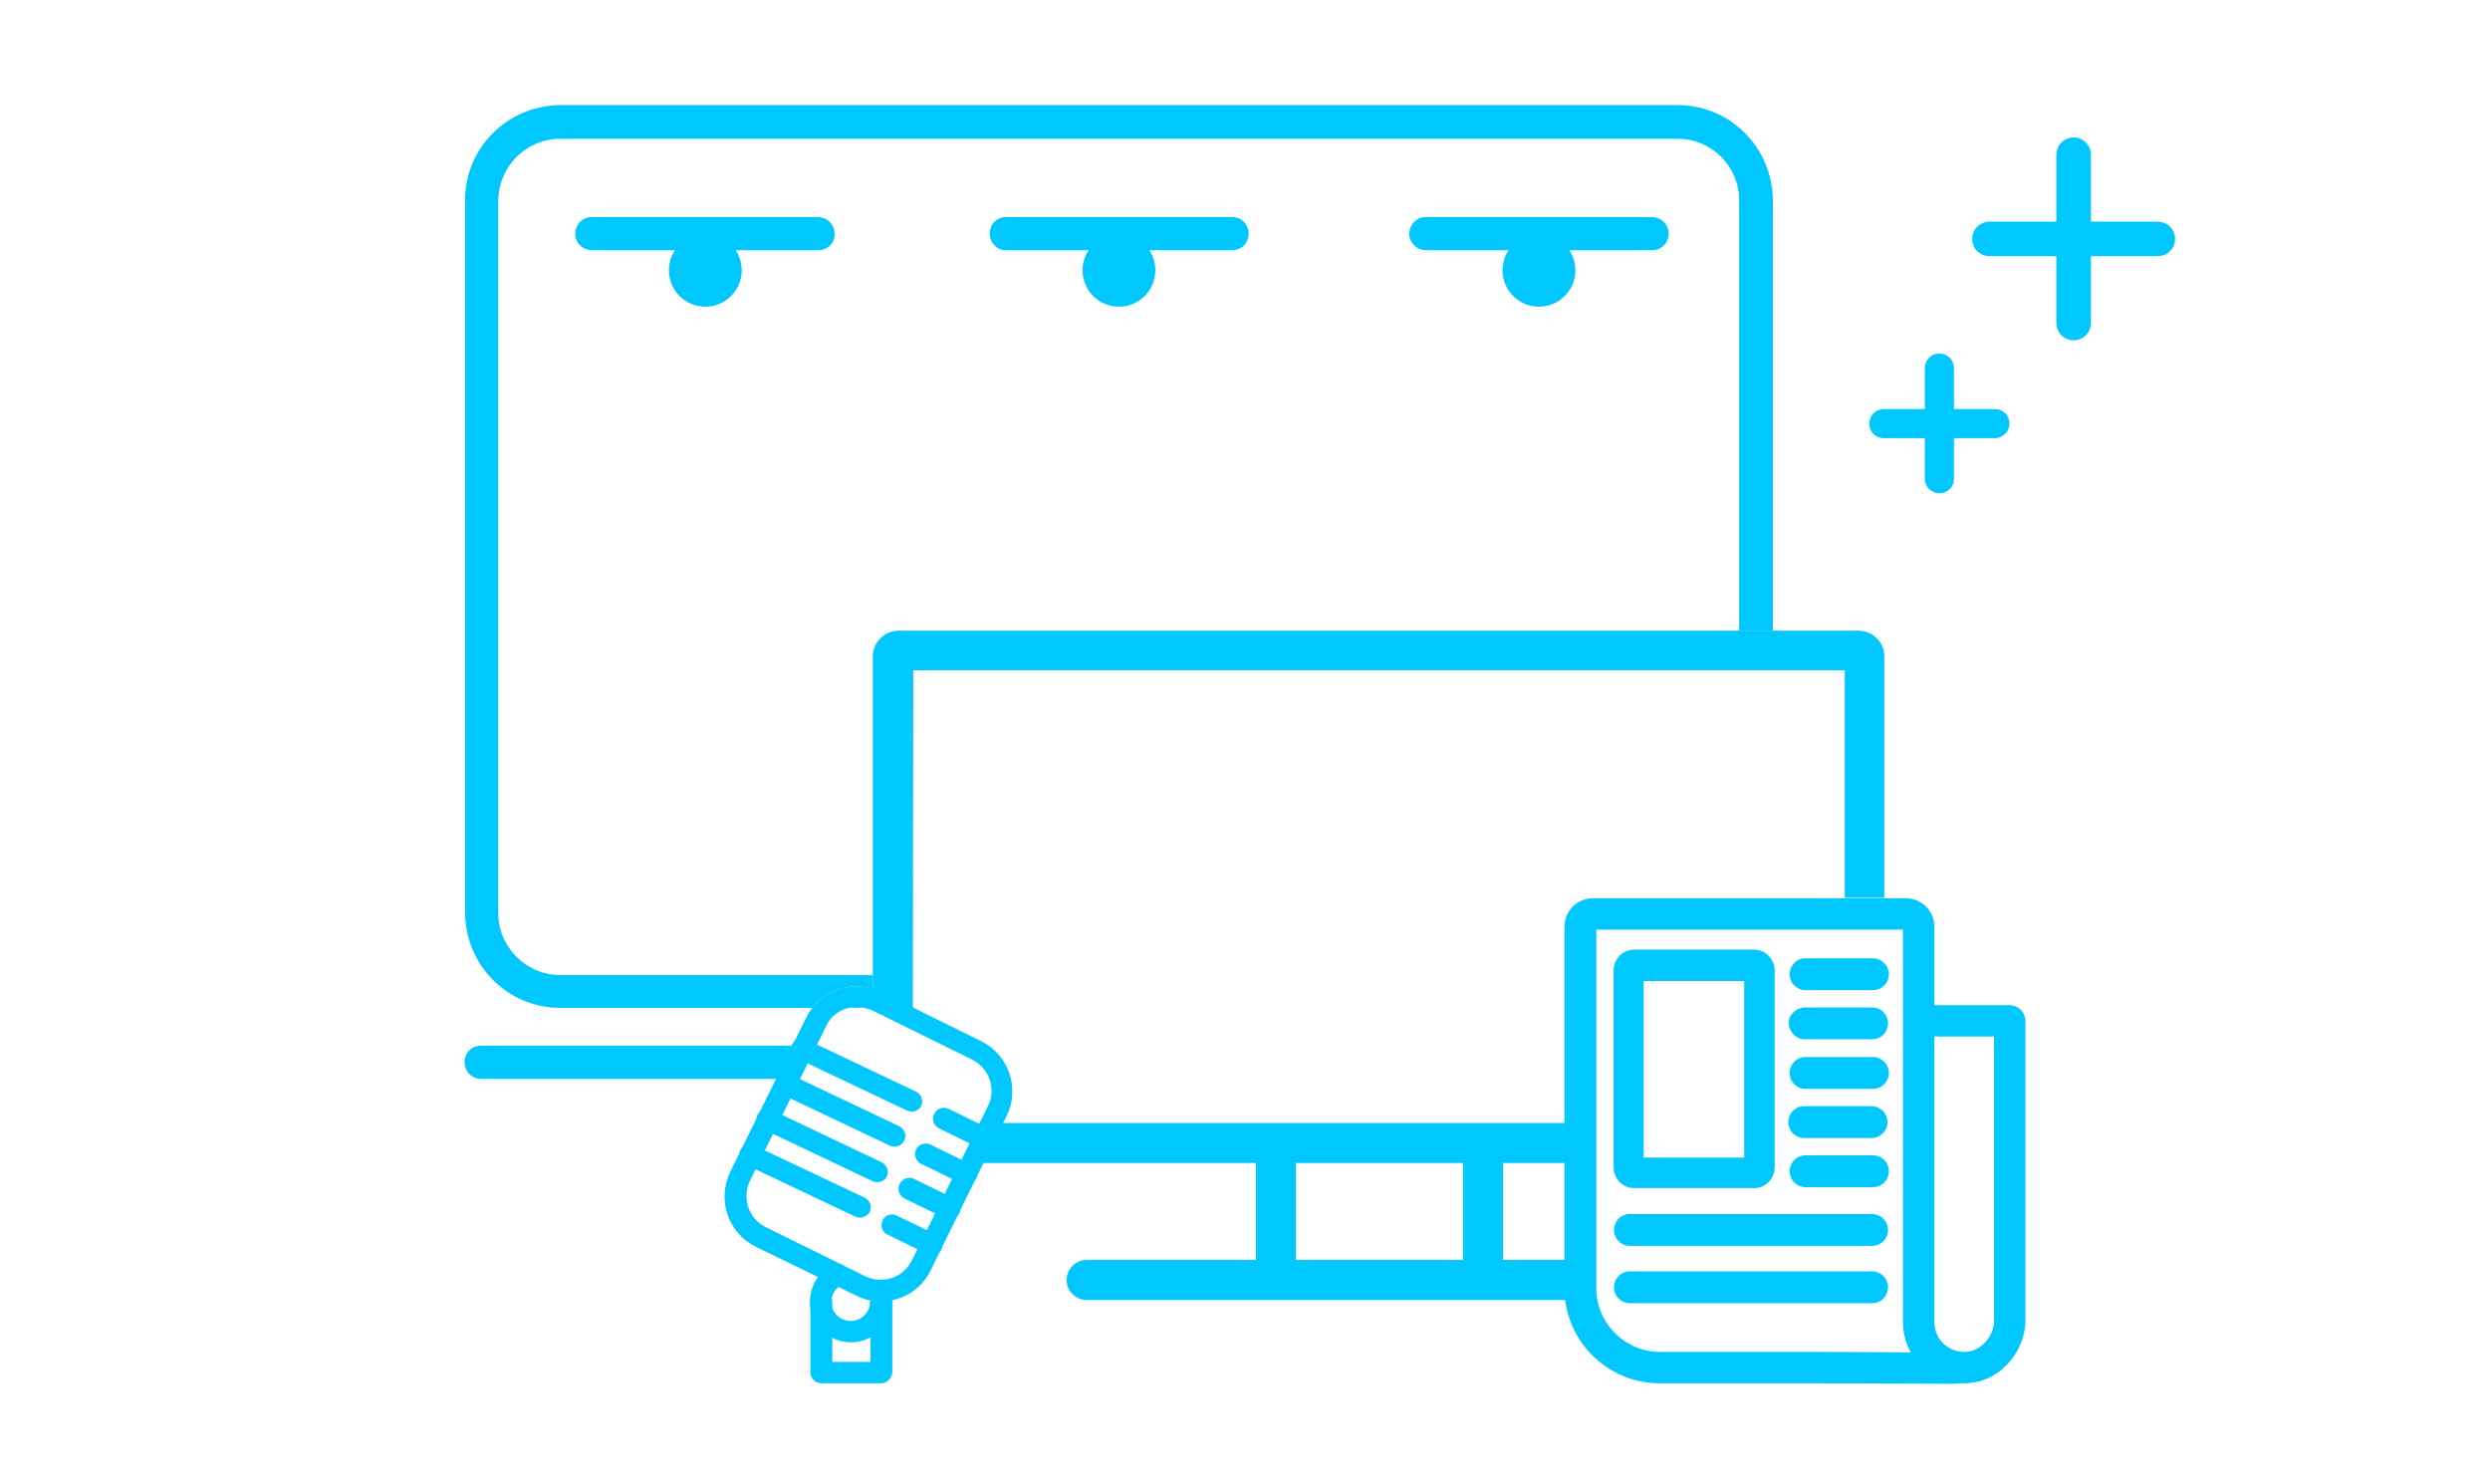 <?xml version="1.0" encoding="utf-8"?>
<!-- Generator: Adobe Illustrator 22.1.0, SVG Export Plug-In . SVG Version: 6.00 Build 0)  -->
<svg version="1.1" id="Calque_1" xmlns="http://www.w3.org/2000/svg" xmlns:xlink="http://www.w3.org/1999/xlink" x="0px" y="0px"
	 viewBox="0 0 547.2 326.2" style="enable-background:new 0 0 547.2 326.2;" xml:space="preserve">
<style type="text/css">
	.st0{fill:#00C8FF;stroke:#00C8FF;stroke-width:4;stroke-miterlimit:10;}
	.st1{fill:#00C8FF;}
</style>
<title>pictos média Plurimedia-01</title>
<path class="st0" d="M474.2,54.3h-37c-1,0-1.8-0.8-1.8-1.8s0.8-1.8,1.8-1.8h37c1,0,1.8,0.8,1.8,1.8S475.2,54.3,474.2,54.3z"/>
<path class="st0" d="M455.7,72.8c-1,0-1.8-0.8-1.8-1.8V34c0-1,0.8-1.8,1.8-1.8s1.8,0.8,1.8,1.8v37C457.5,72,456.7,72.8,455.7,72.8z"
	/>
<path class="st0" d="M438.4,94.3H414c-0.7,0-1.2-0.5-1.2-1.2s0.5-1.2,1.2-1.2h24.4c0.7,0,1.2,0.5,1.2,1.2
	C439.6,93.7,439,94.3,438.4,94.3z"/>
<path class="st0" d="M426.2,106.4c-0.7,0-1.2-0.5-1.2-1.2V80.9c0-0.7,0.5-1.2,1.2-1.2s1.2,0.5,1.2,1.2v24.4
	C427.4,105.9,426.9,106.4,426.2,106.4z"/>
<path class="st1" d="M179.8,55h-49.7c-2,0-3.7-1.6-3.7-3.6s1.6-3.7,3.6-3.7l0,0h49.7c2,0,3.7,1.6,3.7,3.6
	C183.5,53.4,181.9,55,179.8,55L179.8,55z"/>
<path class="st1" d="M363,55h-49.6c-2,0-3.7-1.6-3.7-3.6s1.6-3.7,3.6-3.7l0,0H363c2,0,3.7,1.6,3.7,3.6C366.7,53.4,365.1,55,363,55
	C363.1,55,363.1,55,363,55L363,55z"/>
<path class="st1" d="M270.8,55h-49.7c-2,0-3.6-1.6-3.6-3.7c0-2,1.6-3.6,3.6-3.6h49.7c2,0,3.6,1.6,3.6,3.7
	C274.4,53.4,272.8,55,270.8,55z"/>
<circle class="st1" cx="245.9" cy="59.4" r="8"/>
<circle class="st1" cx="155" cy="59.4" r="8"/>
<circle class="st1" cx="338.2" cy="59.4" r="8"/>
<path class="st1" d="M325.9,282.2c-2.4,0-4.4-2-4.4-4.4l0,0V253c0.1-2.4,2.2-4.3,4.6-4.2c2.3,0.1,4.1,1.9,4.2,4.2v24.8
	C330.3,280.2,328.4,282.2,325.9,282.2C326,282.2,326,282.2,325.9,282.2z"/>
<path class="st1" d="M280.4,282.2c-2.4,0-4.4-2-4.4-4.4l0,0V253c0-2.4,2-4.4,4.4-4.4s4.4,2,4.4,4.4v24.8
	C284.8,280.2,282.9,282.2,280.4,282.2L280.4,282.2z"/>
<path class="st1" d="M429.5,304.1L429.5,304.1l-29.3-0.1h-35.5c-11.5,0-20.9-9.4-20.9-20.9v-79.4c0-3.5,2.8-6.3,6.3-6.3h68.7
	c3.5,0,6.3,2.8,6.3,6.3l0,0v17.2h16.5c1.9,0,3.5,1.5,3.5,3.5v66.3c-0.3,6.5-5.7,13.3-13.5,13.3c-0.4,0-0.8,0-1.1,0
	S429.9,304.1,429.5,304.1z M350.8,204.3v78.8c0,7.7,6.3,14,14,14h35.5l19.6,0.1c-1.1-2-1.7-4.3-1.7-6.6v-0.1v-1.1v-85.1L350.8,204.3
	L350.8,204.3z M425.1,290.6c0,3.6,2.9,6.5,6.6,6.5s6.4-3.5,6.5-6.6v-62.7h-13.1v61.7V290.6z"/>
<path class="st1" d="M385.5,261.1h-26.4c-2.5,0-4.5-2.1-4.5-4.6v-43.2c0-2.5,2-4.6,4.5-4.6h26.4c2.5,0,4.5,2.1,4.5,4.6v43.1
	C390,259.1,388,261.1,385.5,261.1z M361.2,254.4h22.1v-38.8h-22.1V254.4z"/>
<path class="st1" d="M411.6,217.6h-14.8c-1.9,0-3.5-1.5-3.5-3.5c0-1.9,1.5-3.5,3.5-3.5l0,0h14.8c1.9,0,3.5,1.6,3.5,3.5
	C415.1,216.1,413.5,217.6,411.6,217.6z"/>
<path class="st1" d="M411.6,228.4h-14.8c-1.9,0.1-3.5-1.4-3.7-3.3s1.4-3.5,3.3-3.7c0.1,0,0.2,0,0.4,0h14.8c1.9,0.1,3.4,1.7,3.3,3.7
	C414.8,226.9,413.4,228.3,411.6,228.4z"/>
<path class="st1" d="M411.6,239.3h-14.8c-1.9,0-3.5-1.5-3.5-3.5c0-1.9,1.5-3.5,3.5-3.5l0,0h14.8c1.9,0,3.5,1.6,3.5,3.5
	S413.5,239.3,411.6,239.3z"/>
<path class="st1" d="M411.3,250.1h-14.8c-1.9,0-3.5-1.5-3.5-3.5c0-1.9,1.5-3.5,3.5-3.5l0,0h14.8c1.9,0,3.5,1.6,3.5,3.5
	S413.2,250.1,411.3,250.1z"/>
<path class="st1" d="M411.6,260.9h-14.8c-1.9,0-3.5-1.5-3.5-3.5c0-1.9,1.5-3.5,3.5-3.5h14.8c1.9,0,3.5,1.5,3.5,3.5
	S413.5,260.9,411.6,260.9L411.6,260.9z"/>
<path class="st1" d="M411.6,273.8H358c-1.9-0.1-3.4-1.7-3.3-3.7c0.1-1.8,1.5-3.2,3.3-3.3h53.6c1.9,0.1,3.4,1.7,3.3,3.7
	C414.8,272.3,413.4,273.7,411.6,273.8z"/>
<path class="st1" d="M411.6,286.4H358c-1.9-0.1-3.4-1.7-3.3-3.7c0.1-1.8,1.5-3.2,3.3-3.3h53.6c1.9,0.1,3.4,1.7,3.3,3.7
	C414.8,284.9,413.4,286.3,411.6,286.4z"/>
<path class="st1" d="M193.5,286c-1.9,0-3.7-0.4-5.4-1.3l-22-10.7c-6.1-3-8.6-10.4-5.6-16.5l16.7-33.9c3-6.1,10.4-8.6,16.5-5.6
	l21.9,10.8c6.1,3,8.6,10.4,5.6,16.5l-16.7,33.9C202.5,283.4,198.2,286,193.5,286z M188.3,221.3c-2.9,0-5.6,1.6-6.8,4.3l-16.7,33.9
	c-1.8,3.8-0.3,8.3,3.5,10.2l21.9,10.8l0,0c3.8,1.8,8.3,0.3,10.2-3.5l16.7-33.9c1.9-3.8,0.3-8.3-3.4-10.2l0,0l-21.9-10.8
	C190.6,221.6,189.4,221.3,188.3,221.3L188.3,221.3z"/>
<path class="st1" d="M200.4,244.3c-0.3,0-0.7-0.1-1-0.2l-24-11.4c-1.2-0.5-1.9-1.8-1.4-3s1.8-1.9,3-1.4c0.1,0,0.2,0.1,0.3,0.2
	l24,11.4c1.2,0.6,1.7,2,1.1,3.2C202.1,243.7,201.3,244.3,200.4,244.3L200.4,244.3z"/>
<path class="st1" d="M196.6,252c-0.3,0-0.7-0.1-1-0.2l-24-11.4c-1.2-0.6-1.6-2.1-1-3.2c0.6-1.1,1.9-1.5,3-1.1l24,11.4
	c1.2,0.6,1.7,2,1.1,3.2C198.3,251.5,197.5,252,196.6,252z"/>
<path class="st1" d="M192.8,259.8c-0.3,0-0.7-0.1-1-0.2l-24-11.4c-1.2-0.5-1.9-1.8-1.4-3s1.8-1.9,3-1.4c0.1,0,0.2,0.1,0.3,0.2
	l24,11.4c1.2,0.6,1.7,2,1.2,3.1C194.6,259.3,193.7,259.8,192.8,259.8L192.8,259.8z"/>
<path class="st1" d="M189,267.6c-0.3,0-0.7-0.1-1-0.2L164,256c-1.2-0.5-1.9-1.8-1.4-3s1.8-1.9,3-1.4c0.1,0,0.2,0.1,0.3,0.2
	l24.1,11.4c1.2,0.6,1.7,2,1.1,3.2C190.8,267,189.9,267.6,189,267.6L189,267.6z"/>
<path class="st1" d="M216.2,252.5c-0.3,0-0.7-0.1-1-0.2l-8.8-4.3c-1.2-0.6-1.7-2-1.1-3.2s2-1.7,3.2-1.1l0,0l8.8,4.3
	c1.2,0.6,1.6,2,1.1,3.2C218,252,217.2,252.5,216.2,252.5L216.2,252.5L216.2,252.5z"/>
<path class="st1" d="M212.4,260.3c-0.4,0-0.7-0.1-1.1-0.2l-8.8-4.3c-1.2-0.5-1.7-1.9-1.2-3.1s1.9-1.7,3.1-1.2c0.1,0,0.1,0.1,0.2,0.1
	l8.8,4.3c1.2,0.6,1.7,2,1.1,3.2C214.1,259.7,213.3,260.2,212.4,260.3L212.4,260.3z"/>
<path class="st1" d="M208.6,268c-0.3,0-0.7-0.1-1-0.3l-8.8-4.3c-1.2-0.6-1.7-2-1.1-3.2c0.6-1.2,2-1.7,3.2-1.1l0,0l8.8,4.3
	c1.2,0.6,1.7,2,1.1,3.2C210.4,267.5,209.6,268,208.6,268L208.6,268z"/>
<path class="st1" d="M204.8,275.8c-0.3,0-0.7-0.1-1-0.2l-8.8-4.3c-1.2-0.6-1.6-2.1-1-3.2s1.9-1.5,3-1l8.8,4.3c1.2,0.6,1.6,2,1.1,3.2
	C206.5,275.3,205.7,275.8,204.8,275.8L204.8,275.8z"/>
<path class="st1" d="M193.6,304h-13.1c-1.3,0-2.4-1.1-2.4-2.4v-15.5c0-1.3,1.1-2.4,2.4-2.4c1.3,0,2.4,1.1,2.4,2.4v13.2h8.4v-14.6
	c0-1.3,1.1-2.4,2.4-2.4c1.3,0,2.4,1.1,2.4,2.4v16.9C196,302.9,194.9,304,193.6,304z"/>
<path class="st1" d="M187,295c-4.9,0-9-3.9-9-8.9c0-3.5,1.9-6.6,5-8.1c1.2-0.6,2.6-0.1,3.2,1.1c0.6,1.2,0.1,2.6-1.1,3.2
	c-2.1,1-3,3.5-2,5.6c0.7,1.5,2.2,2.4,3.9,2.4c2.3,0,4.2-1.9,4.2-4.2c0-0.3,0-0.6-0.1-0.9c-0.2-1.3,0.6-2.5,1.9-2.7
	c1.2-0.2,2.4,0.5,2.7,1.7c0.1,0.6,0.2,1.3,0.2,1.9C195.9,291,192,295,187,295z"/>
<path class="st1" d="M344.3,276.9H239c-0.1,0-0.3,0-0.4,0c-2.4,0.1-4.3,2.2-4.2,4.6s2.2,4.3,4.6,4.2h105.3L344.3,276.9z"/>
<g>
	<path class="st1" d="M174.4,229.8H106c-0.1,0-0.3,0-0.4,0c-2.1,0.1-3.6,1.7-3.5,3.8s1.8,3.6,3.8,3.5H171L174.4,229.8z"/>
</g>
<g>
	<polygon class="st1" points="217.7,246.8 214.1,255.6 344.2,255.6 344.1,246.8 	"/>
	<path class="st1" d="M408.4,138.6H197.5c-3.2,0-5.7,2.6-5.7,5.7v77.2l8.8,4l0.1-78.2h204.7v50h8.7v-53.1
		C414.1,141.1,411.5,138.6,408.4,138.6z"/>
</g>
<path class="st1" d="M186.6,221.5h3.3c-0.6-0.1-1.1-0.2-1.6-0.2C187.7,221.3,187.2,221.4,186.6,221.5z"/>
<g>
	<path class="st1" d="M191.8,214.3h-68.7c-7.5-0.1-13.6-6.1-13.6-13.6V44c0.1-7.4,6.1-13.5,13.6-13.5h245.6c7.4,0,13.5,6,13.5,13.5
		v94.6h7.4V44c-0.1-11.6-9.4-20.9-20.9-20.9H123.1c-11.6,0.1-20.9,9.4-20.9,20.9v156.6c0.1,11.6,9.4,20.9,20.9,20.9h55.4
		c3.1-4,8.4-5.7,13.3-4.2V214.3z"/>
</g>
</svg>
